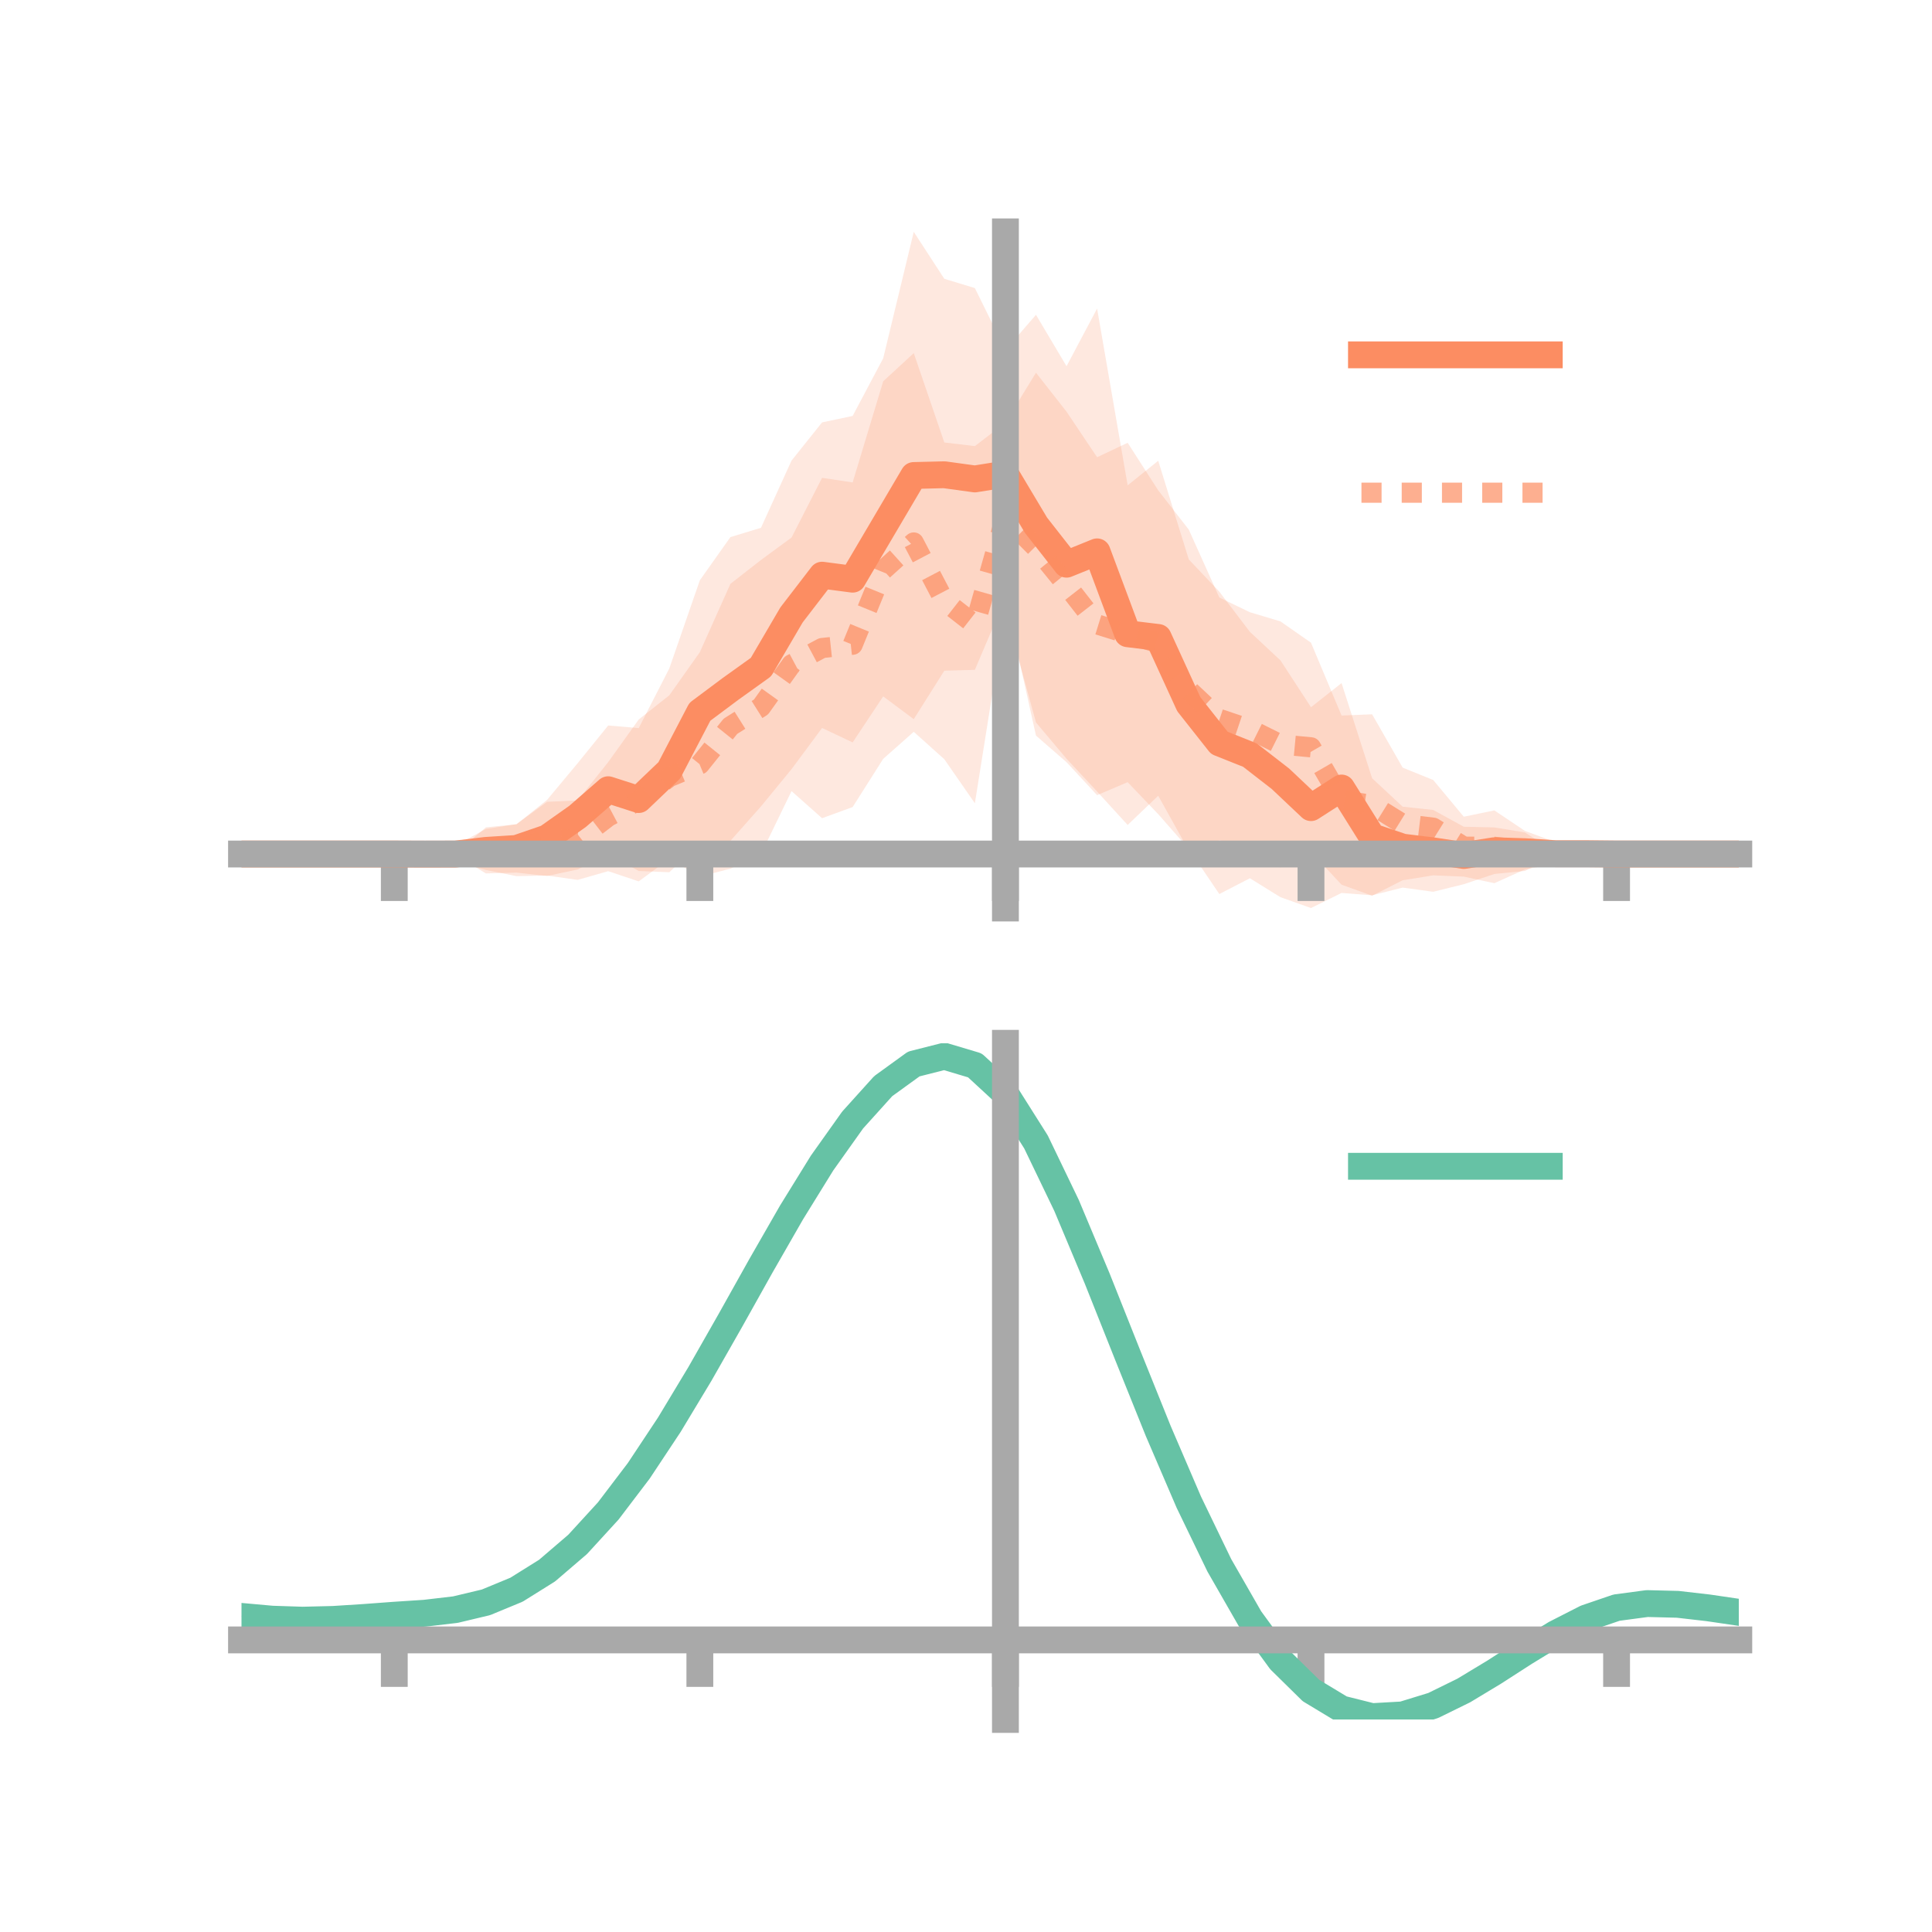 <?xml version="1.0" encoding="utf-8" standalone="no"?>
<!DOCTYPE svg PUBLIC "-//W3C//DTD SVG 1.1//EN"
  "http://www.w3.org/Graphics/SVG/1.1/DTD/svg11.dtd">
<!-- Created with matplotlib (https://matplotlib.org/) -->
<svg height="144pt" version="1.1" viewBox="0 0 144 144" width="144pt" xmlns="http://www.w3.org/2000/svg" xmlns:xlink="http://www.w3.org/1999/xlink">
 <defs>
  <style type="text/css">*{stroke-linecap:butt;stroke-linejoin:round;}</style>
 </defs>
 <g id="figure_1">
  <g id="patch_1">
   <path d="M 0 144 
L 144 144 
L 144 0 
L 0 0 
z
" style="fill:none;"/>
  </g>
  <g id="axes_1">
   <g id="patch_2">
    <path d="M 18 67.68 
L 129.6 67.68 
L 129.6 17.28 
L 18 17.28 
z
" style="fill:none;"/>
   </g>
   <g id="PolyCollection_1">
    <path clip-path="url(#pf7c5888b8d)" d="M 18 63.654 
L 18 63.654 
L 20.278 63.654 
L 22.555 63.654 
L 24.833 63.654 
L 27.11 63.654 
L 29.388 63.654 
L 31.665 63.597 
L 33.943 63.599 
L 36.22 61.663 
L 38.498 61.438 
L 40.776 59.618 
L 43.053 56.888 
L 45.331 54.074 
L 47.608 54.268 
L 49.886 49.824 
L 52.163 43.25 
L 54.441 40.033 
L 56.718 39.338 
L 58.996 34.331 
L 61.273 31.482 
L 63.551 31.002 
L 65.829 26.705 
L 68.106 17.28 
L 70.384 20.78 
L 72.661 21.471 
L 74.939 26.094 
L 77.216 23.463 
L 79.494 27.296 
L 81.771 22.998 
L 84.049 36.174 
L 86.327 34.343 
L 88.604 41.696 
L 90.882 44.1 
L 93.159 47.095 
L 95.437 49.22 
L 97.714 52.711 
L 99.992 50.913 
L 102.269 58.007 
L 104.547 60.126 
L 106.824 60.37 
L 109.102 61.621 
L 111.38 61.672 
L 113.657 62.045 
L 115.935 63.508 
L 118.212 63.466 
L 120.49 63.654 
L 122.767 63.654 
L 125.045 63.654 
L 127.322 63.654 
L 129.6 63.654 
L 129.6 63.654 
L 129.6 63.654 
L 127.322 63.654 
L 125.045 63.654 
L 122.767 63.654 
L 120.49 63.654 
L 118.212 63.795 
L 115.935 63.753 
L 113.657 64.916 
L 111.38 65.142 
L 109.102 65.904 
L 106.824 66.467 
L 104.547 66.156 
L 102.269 66.731 
L 99.992 66.555 
L 97.714 67.68 
L 95.437 66.87 
L 93.159 65.46 
L 90.882 66.637 
L 88.604 63.274 
L 86.327 60.683 
L 84.049 58.298 
L 81.771 59.267 
L 79.494 56.809 
L 77.216 54.827 
L 74.939 44.575 
L 72.661 49.925 
L 70.384 49.991 
L 68.106 53.603 
L 65.829 51.904 
L 63.551 55.336 
L 61.273 54.258 
L 58.996 57.33 
L 56.718 60.105 
L 54.441 62.673 
L 52.163 62.858 
L 49.886 65.012 
L 47.608 64.919 
L 45.331 63.648 
L 43.053 64.805 
L 40.776 65.293 
L 38.498 65.039 
L 36.22 65.102 
L 33.943 63.716 
L 31.665 63.729 
L 29.388 63.654 
L 27.11 63.654 
L 24.833 63.654 
L 22.555 63.654 
L 20.278 63.654 
L 18 63.654 
z
" style="fill:#fc8d62;fill-opacity:0.2;"/>
   </g>
   <g id="PolyCollection_2">
    <path clip-path="url(#pf7c5888b8d)" d="M 18 63.654 
L 18 63.654 
L 20.278 63.654 
L 22.555 63.654 
L 24.833 63.654 
L 27.11 63.654 
L 29.388 63.654 
L 31.665 63.654 
L 33.943 63.025 
L 36.22 61.782 
L 38.498 61.427 
L 40.776 59.763 
L 43.053 59.66 
L 45.331 56.803 
L 47.608 53.626 
L 49.886 51.825 
L 52.163 48.608 
L 54.441 43.517 
L 56.718 41.739 
L 58.996 40.066 
L 61.273 35.615 
L 63.551 35.958 
L 65.829 28.419 
L 68.106 26.32 
L 70.384 32.979 
L 72.661 33.251 
L 74.939 31.499 
L 77.216 27.779 
L 79.494 30.685 
L 81.771 34.08 
L 84.049 33.002 
L 86.327 36.548 
L 88.604 39.473 
L 90.882 44.534 
L 93.159 45.632 
L 95.437 46.315 
L 97.714 47.903 
L 99.992 53.332 
L 102.269 53.239 
L 104.547 57.215 
L 106.824 58.137 
L 109.102 60.874 
L 111.38 60.402 
L 113.657 61.929 
L 115.935 62.769 
L 118.212 63.654 
L 120.49 63.654 
L 122.767 63.654 
L 125.045 63.654 
L 127.322 63.654 
L 129.6 63.654 
L 129.6 63.654 
L 129.6 63.654 
L 127.322 63.654 
L 125.045 63.654 
L 122.767 63.654 
L 120.49 63.654 
L 118.212 63.654 
L 115.935 64.371 
L 113.657 64.803 
L 111.38 65.828 
L 109.102 65.338 
L 106.824 65.244 
L 104.547 65.61 
L 102.269 66.76 
L 99.992 65.94 
L 97.714 63.498 
L 95.437 64.659 
L 93.159 63.068 
L 90.882 62.634 
L 88.604 63.403 
L 86.327 59.309 
L 84.049 61.489 
L 81.771 58.996 
L 79.494 56.552 
L 77.216 53.849 
L 74.939 45.569 
L 72.661 59.871 
L 70.384 56.589 
L 68.106 54.544 
L 65.829 56.56 
L 63.551 60.153 
L 61.273 60.984 
L 58.996 58.964 
L 56.718 63.659 
L 54.441 64.748 
L 52.163 65.335 
L 49.886 64.009 
L 47.608 65.694 
L 45.331 64.932 
L 43.053 65.583 
L 40.776 65.258 
L 38.498 65.302 
L 36.22 64.844 
L 33.943 64.217 
L 31.665 63.654 
L 29.388 63.654 
L 27.11 63.654 
L 24.833 63.654 
L 22.555 63.654 
L 20.278 63.654 
L 18 63.654 
z
" style="fill:#fc8d62;fill-opacity:0.2;"/>
   </g>
   <g id="matplotlib.axis_1">
    <g id="xtick_1">
     <g id="line2d_1">
      <defs>
       <path d="M 0 0 
L 0 3.5 
" id="mb145c1098b" style="stroke:#a9a9a9;stroke-width:2;"/>
      </defs>
      <g>
       <use style="fill:#a9a9a9;stroke:#a9a9a9;stroke-width:2;" x="29.388" xlink:href="#mb145c1098b" y="63.654"/>
      </g>
     </g>
    </g>
    <g id="xtick_2">
     <g id="line2d_2">
      <g>
       <use style="fill:#a9a9a9;stroke:#a9a9a9;stroke-width:2;" x="52.163" xlink:href="#mb145c1098b" y="63.654"/>
      </g>
     </g>
    </g>
    <g id="xtick_3">
     <g id="line2d_3">
      <g>
       <use style="fill:#a9a9a9;stroke:#a9a9a9;stroke-width:2;" x="74.939" xlink:href="#mb145c1098b" y="63.654"/>
      </g>
     </g>
    </g>
    <g id="xtick_4">
     <g id="line2d_4">
      <g>
       <use style="fill:#a9a9a9;stroke:#a9a9a9;stroke-width:2;" x="97.714" xlink:href="#mb145c1098b" y="63.654"/>
      </g>
     </g>
    </g>
    <g id="xtick_5">
     <g id="line2d_5">
      <g>
       <use style="fill:#a9a9a9;stroke:#a9a9a9;stroke-width:2;" x="120.49" xlink:href="#mb145c1098b" y="63.654"/>
      </g>
     </g>
    </g>
   </g>
   <g id="matplotlib.axis_2"/>
   <g id="line2d_6">
    <path clip-path="url(#pf7c5888b8d)" d="M 18 63.654 
L 20.278 63.654 
L 22.555 63.654 
L 24.833 63.654 
L 27.11 63.654 
L 29.388 63.654 
L 31.665 63.663 
L 33.943 63.657 
L 36.22 63.383 
L 38.498 63.238 
L 40.776 62.455 
L 43.053 60.847 
L 45.331 58.861 
L 47.608 59.594 
L 49.886 57.418 
L 52.163 53.054 
L 54.441 51.353 
L 56.718 49.721 
L 58.996 45.831 
L 61.273 42.87 
L 63.551 43.169 
L 65.829 39.304 
L 68.106 35.441 
L 70.384 35.385 
L 72.661 35.698 
L 74.939 35.334 
L 77.216 39.145 
L 79.494 42.053 
L 81.771 41.132 
L 84.049 47.236 
L 86.327 47.513 
L 88.604 52.485 
L 90.882 55.369 
L 93.159 56.277 
L 95.437 58.045 
L 97.714 60.196 
L 99.992 58.734 
L 102.269 62.369 
L 104.547 63.141 
L 106.824 63.418 
L 109.102 63.763 
L 111.38 63.407 
L 113.657 63.48 
L 115.935 63.63 
L 118.212 63.63 
L 120.49 63.654 
L 122.767 63.654 
L 125.045 63.654 
L 127.322 63.654 
L 129.6 63.654 
" style="fill:none;stroke:#fc8d62;stroke-linecap:square;stroke-width:2;"/>
   </g>
   <g id="line2d_7">
    <path clip-path="url(#pf7c5888b8d)" d="M 18 63.654 
L 20.278 63.654 
L 22.555 63.654 
L 24.833 63.654 
L 27.11 63.654 
L 29.388 63.654 
L 31.665 63.654 
L 33.943 63.621 
L 36.22 63.313 
L 38.498 63.364 
L 40.776 62.511 
L 43.053 62.622 
L 45.331 60.868 
L 47.608 59.66 
L 49.886 57.917 
L 52.163 56.972 
L 54.441 54.133 
L 56.718 52.699 
L 58.996 49.515 
L 61.273 48.3 
L 63.551 48.055 
L 65.829 42.489 
L 68.106 40.432 
L 70.384 44.784 
L 72.661 46.561 
L 74.939 38.534 
L 77.216 40.814 
L 79.494 43.618 
L 81.771 46.538 
L 84.049 47.246 
L 86.327 47.929 
L 88.604 51.438 
L 90.882 53.584 
L 93.159 54.35 
L 95.437 55.487 
L 97.714 55.7 
L 99.992 59.636 
L 102.269 59.999 
L 104.547 61.413 
L 106.824 61.69 
L 109.102 63.106 
L 111.38 63.115 
L 113.657 63.366 
L 115.935 63.57 
L 118.212 63.654 
L 120.49 63.654 
L 122.767 63.654 
L 125.045 63.654 
L 127.322 63.654 
L 129.6 63.654 
" style="fill:none;stroke:#fc8d62;stroke-dasharray:1.5,1.5;stroke-dashoffset:0;stroke-opacity:0.7;stroke-width:1.5;"/>
   </g>
   <g id="patch_3">
    <path d="M 74.939 67.68 
L 74.939 17.28 
" style="fill:none;stroke:#a9a9a9;stroke-linecap:square;stroke-linejoin:miter;stroke-width:2;"/>
   </g>
   <g id="patch_4">
    <path d="M 129.6 67.68 
L 129.6 17.28 
" style="fill:none;"/>
   </g>
   <g id="patch_5">
    <path d="M 18 63.654 
L 129.6 63.654 
" style="fill:none;stroke:#a9a9a9;stroke-linecap:square;stroke-linejoin:miter;stroke-width:2;"/>
   </g>
   <g id="patch_6">
    <path d="M 18 17.28 
L 129.6 17.28 
" style="fill:none;"/>
   </g>
   <g id="legend_1">
    <g id="line2d_8">
     <path d="M 101.475 26.449 
L 115.475 26.449 
" style="fill:none;stroke:#fc8d62;stroke-linecap:square;stroke-width:2;"/>
    </g>
    <g id="line2d_9"/>
    <g id="text_1">
     <!--   -->
     <g transform="translate(121.075 28.899)scale(0.07 -0.07)">
      <defs>
       <path id="DejaVuSans-32"/>
      </defs>
      <use xlink:href="#DejaVuSans-32"/>
     </g>
    </g>
    <g id="line2d_10">
     <path d="M 101.475 36.724 
L 115.475 36.724 
" style="fill:none;stroke:#fc8d62;stroke-dasharray:1.5,1.5;stroke-dashoffset:0;stroke-opacity:0.7;stroke-width:1.5;"/>
    </g>
    <g id="line2d_11"/>
    <g id="text_2">
     <!--   -->
     <g transform="translate(121.075 39.174)scale(0.07 -0.07)">
      <use xlink:href="#DejaVuSans-32"/>
     </g>
    </g>
   </g>
  </g>
  <g id="axes_2">
   <g id="patch_7">
    <path d="M 18 128.16 
L 129.6 128.16 
L 129.6 77.76 
L 18 77.76 
z
" style="fill:none;"/>
   </g>
   <g id="PolyCollection_3">
    <path clip-path="url(#p2c13cd7b56)" d="M 18 120.518 
L 18 120.437 
L 20.278 120.653 
L 22.555 120.729 
L 24.833 120.667 
L 27.11 120.512 
L 29.388 120.334 
L 31.665 120.179 
L 33.943 119.907 
L 36.22 119.358 
L 38.498 118.406 
L 40.776 116.961 
L 43.053 114.971 
L 45.331 112.426 
L 47.608 109.36 
L 49.886 105.84 
L 52.163 101.966 
L 54.441 97.869 
L 56.718 93.702 
L 58.996 89.641 
L 61.273 85.875 
L 63.551 82.603 
L 65.829 80.026 
L 68.106 78.347 
L 70.384 77.76 
L 72.661 78.451 
L 74.939 80.589 
L 77.216 84.25 
L 79.494 89.055 
L 81.771 94.568 
L 84.049 100.379 
L 86.327 106.13 
L 88.604 111.52 
L 90.882 116.317 
L 93.159 120.349 
L 95.437 123.516 
L 97.714 125.779 
L 99.992 127.161 
L 102.269 127.735 
L 104.547 127.61 
L 106.824 126.922 
L 109.102 125.822 
L 111.38 124.471 
L 113.657 123.031 
L 115.935 121.661 
L 118.212 120.514 
L 120.49 119.74 
L 122.767 119.439 
L 125.045 119.501 
L 127.322 119.772 
L 129.6 120.119 
L 129.6 120.227 
L 129.6 120.227 
L 127.322 119.905 
L 125.045 119.653 
L 122.767 119.602 
L 120.49 119.907 
L 118.212 120.691 
L 115.935 121.866 
L 113.657 123.283 
L 111.38 124.776 
L 109.102 126.176 
L 106.824 127.314 
L 104.547 128.025 
L 102.269 128.16 
L 99.992 127.592 
L 97.714 126.227 
L 95.437 124.011 
L 93.159 120.932 
L 90.882 117.027 
L 88.604 112.39 
L 86.327 107.178 
L 84.049 101.613 
L 81.771 95.984 
L 79.494 90.639 
L 77.216 85.977 
L 74.939 82.427 
L 72.661 80.36 
L 70.384 79.695 
L 68.106 80.264 
L 65.829 81.882 
L 63.551 84.358 
L 61.273 87.496 
L 58.996 91.099 
L 56.718 94.978 
L 54.441 98.952 
L 52.163 102.856 
L 49.886 106.544 
L 47.608 109.896 
L 45.331 112.819 
L 43.053 115.251 
L 40.776 117.166 
L 38.498 118.568 
L 36.22 119.499 
L 33.943 120.036 
L 31.665 120.298 
L 29.388 120.442 
L 27.11 120.602 
L 24.833 120.737 
L 22.555 120.785 
L 20.278 120.713 
L 18 120.518 
z
" style="fill:#66c2a5;fill-opacity:0.2;"/>
   </g>
   <g id="matplotlib.axis_3">
    <g id="xtick_6">
     <g id="line2d_12">
      <g>
       <use style="fill:#a9a9a9;stroke:#a9a9a9;stroke-width:2;" x="29.388" xlink:href="#mb145c1098b" y="122.229"/>
      </g>
     </g>
    </g>
    <g id="xtick_7">
     <g id="line2d_13">
      <g>
       <use style="fill:#a9a9a9;stroke:#a9a9a9;stroke-width:2;" x="52.163" xlink:href="#mb145c1098b" y="122.229"/>
      </g>
     </g>
    </g>
    <g id="xtick_8">
     <g id="line2d_14">
      <g>
       <use style="fill:#a9a9a9;stroke:#a9a9a9;stroke-width:2;" x="74.939" xlink:href="#mb145c1098b" y="122.229"/>
      </g>
     </g>
    </g>
    <g id="xtick_9">
     <g id="line2d_15">
      <g>
       <use style="fill:#a9a9a9;stroke:#a9a9a9;stroke-width:2;" x="97.714" xlink:href="#mb145c1098b" y="122.229"/>
      </g>
     </g>
    </g>
    <g id="xtick_10">
     <g id="line2d_16">
      <g>
       <use style="fill:#a9a9a9;stroke:#a9a9a9;stroke-width:2;" x="120.49" xlink:href="#mb145c1098b" y="122.229"/>
      </g>
     </g>
    </g>
   </g>
   <g id="matplotlib.axis_4"/>
   <g id="line2d_17">
    <path clip-path="url(#p2c13cd7b56)" d="M 18 120.478 
L 20.278 120.683 
L 22.555 120.757 
L 24.833 120.702 
L 27.11 120.557 
L 29.388 120.388 
L 31.665 120.239 
L 33.943 119.972 
L 36.22 119.429 
L 38.498 118.487 
L 40.776 117.063 
L 43.053 115.111 
L 45.331 112.623 
L 47.608 109.628 
L 49.886 106.192 
L 52.163 102.411 
L 54.441 98.411 
L 56.718 94.34 
L 58.996 90.37 
L 61.273 86.685 
L 63.551 83.48 
L 65.829 80.954 
L 68.106 79.305 
L 70.384 78.727 
L 72.661 79.406 
L 74.939 81.508 
L 77.216 85.113 
L 79.494 89.847 
L 81.771 95.276 
L 84.049 100.996 
L 86.327 106.654 
L 88.604 111.955 
L 90.882 116.672 
L 93.159 120.64 
L 95.437 123.763 
L 97.714 126.003 
L 99.992 127.377 
L 102.269 127.947 
L 104.547 127.818 
L 106.824 127.118 
L 109.102 125.999 
L 111.38 124.624 
L 113.657 123.157 
L 115.935 121.764 
L 118.212 120.602 
L 120.49 119.824 
L 122.767 119.52 
L 125.045 119.577 
L 127.322 119.839 
L 129.6 120.173 
" style="fill:none;stroke:#66c2a5;stroke-linecap:square;stroke-width:2;"/>
   </g>
   <g id="patch_8">
    <path d="M 74.939 128.16 
L 74.939 77.76 
" style="fill:none;stroke:#a9a9a9;stroke-linecap:square;stroke-linejoin:miter;stroke-width:2;"/>
   </g>
   <g id="patch_9">
    <path d="M 129.6 128.16 
L 129.6 77.76 
" style="fill:none;"/>
   </g>
   <g id="patch_10">
    <path d="M 18 122.229 
L 129.6 122.229 
" style="fill:none;stroke:#a9a9a9;stroke-linecap:square;stroke-linejoin:miter;stroke-width:2;"/>
   </g>
   <g id="patch_11">
    <path d="M 18 77.76 
L 129.6 77.76 
" style="fill:none;"/>
   </g>
   <g id="legend_2">
    <g id="line2d_18">
     <path d="M 101.475 86.929 
L 115.475 86.929 
" style="fill:none;stroke:#66c2a5;stroke-linecap:square;stroke-width:2;"/>
    </g>
    <g id="line2d_19"/>
    <g id="text_3">
     <!--   -->
     <g transform="translate(121.075 89.379)scale(0.07 -0.07)">
      <use xlink:href="#DejaVuSans-32"/>
     </g>
    </g>
   </g>
  </g>
 </g>
 <defs>
  <clipPath id="pf7c5888b8d">
   <rect height="50.4" width="111.6" x="18" y="17.28"/>
  </clipPath>
  <clipPath id="p2c13cd7b56">
   <rect height="50.4" width="111.6" x="18" y="77.76"/>
  </clipPath>
 </defs>
</svg>
